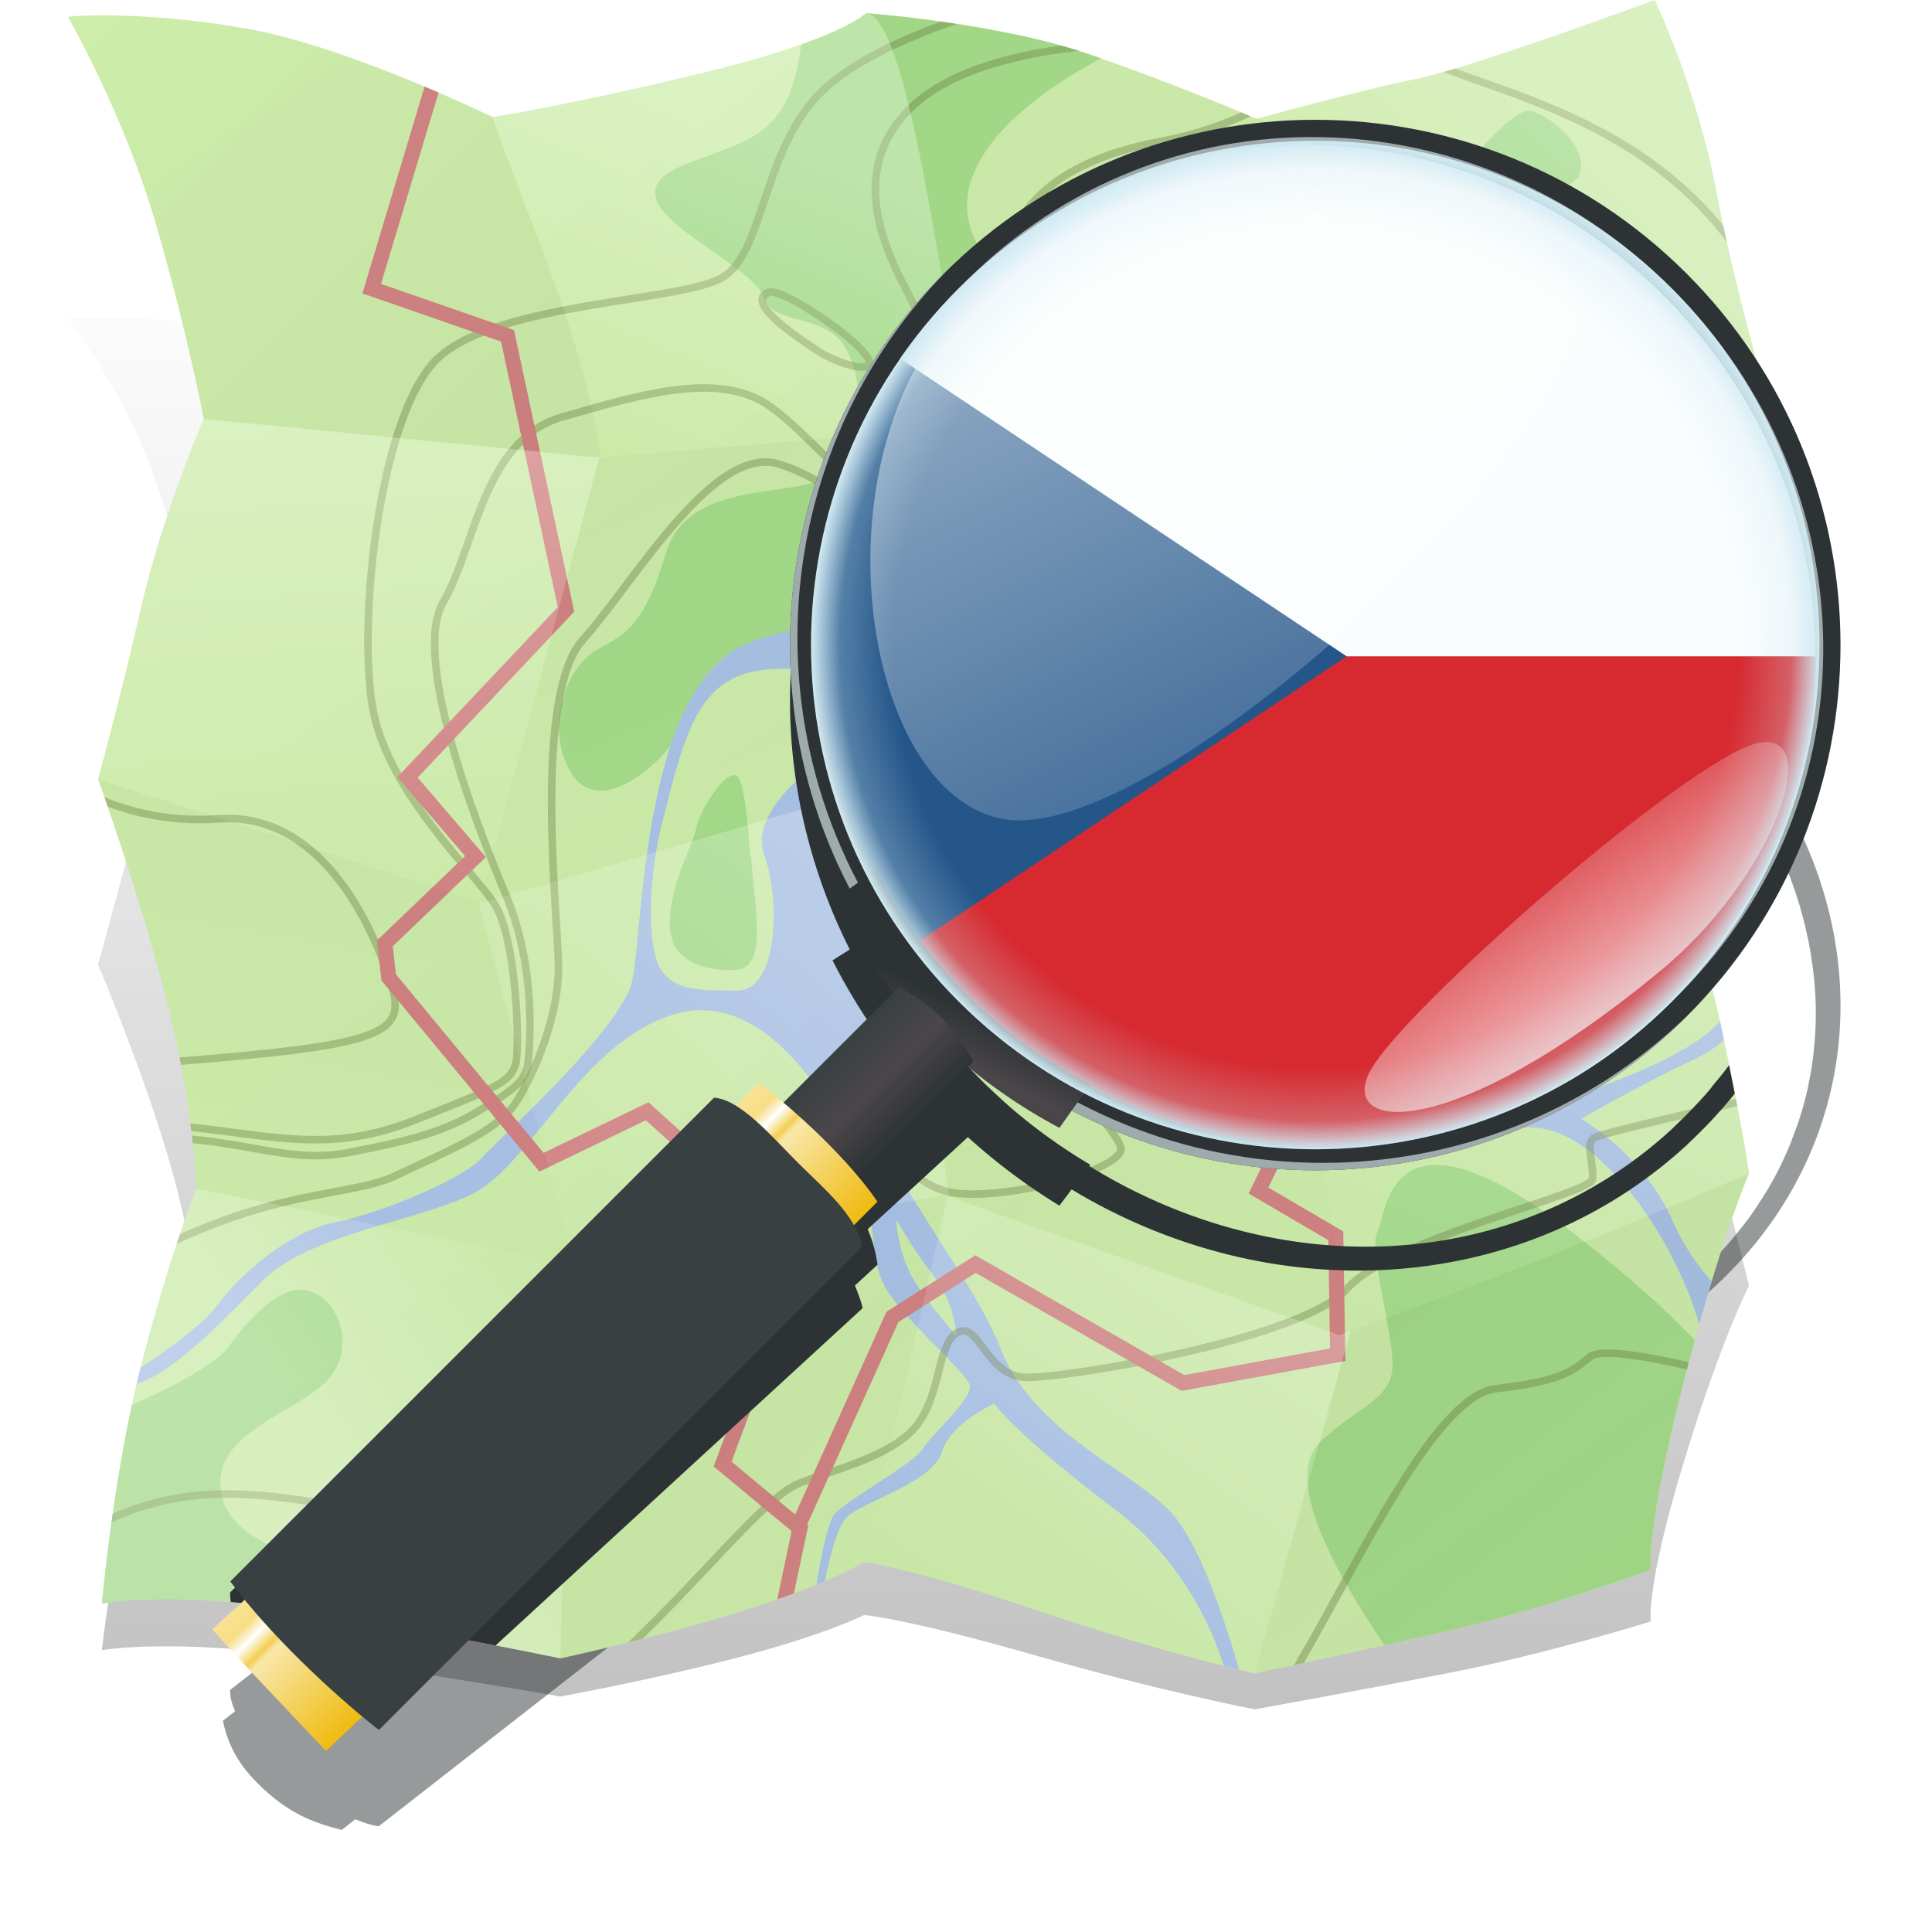 <svg xmlns="http://www.w3.org/2000/svg" xmlns:xlink="http://www.w3.org/1999/xlink" width="256" height="256"><defs><linearGradient id="L"><stop offset="0"/><stop offset="1" stop-opacity="0"/></linearGradient><linearGradient id="s"><stop offset="0" stop-color="#fff"/><stop offset=".5" stop-color="#fff" stop-opacity=".931"/><stop offset="1" stop-color="#fff" stop-opacity="0"/></linearGradient><linearGradient id="v"><stop offset="0" stop-color="#fff"/><stop offset="1" stop-color="#fff" stop-opacity="0"/></linearGradient><linearGradient id="h"><stop offset="0" stop-color="#f9e295"/><stop offset=".125" stop-color="#f7dd84"/><stop offset=".206" stop-color="#fff"/><stop offset=".301" stop-color="#f4ce51"/><stop offset=".341" stop-color="#f9e7aa"/><stop offset="1" stop-color="#efbb0e"/></linearGradient><linearGradient id="e"><stop offset="0" stop-color="#2d3335"/><stop offset=".5" stop-color="#4c464a"/><stop offset="1" stop-color="#384042"/></linearGradient><linearGradient id="d"><stop offset="0" stop-color="#d0e9f2" stop-opacity="0"/><stop offset=".839" stop-color="#d0e9f2" stop-opacity="0"/><stop offset=".943" stop-color="#d0e9f2" stop-opacity=".282"/><stop offset="1" stop-color="#d0e9f2"/></linearGradient><linearGradient id="c"><stop offset="0"/><stop offset="1" stop-opacity="0"/></linearGradient><linearGradient xlink:href="#a" id="ae" x1="94.25" y1="-94.672" x2="9" y2="-179.969" gradientUnits="userSpaceOnUse"/><linearGradient id="a"><stop offset="0"/><stop offset="1" stop-opacity="0"/></linearGradient><linearGradient xlink:href="#a" id="af" x1="50.75" y1="-114.438" x2="35.75" y2="-30.438" gradientUnits="userSpaceOnUse"/><linearGradient xlink:href="#a" id="ag" x1="77.625" y1="-163.125" x2="115.25" y2="-74.625" gradientUnits="userSpaceOnUse"/><linearGradient xlink:href="#a" id="ah" x1="56.5" y1="-50.438" x2="125.719" y2="7.063" gradientUnits="userSpaceOnUse"/><linearGradient xlink:href="#a" id="ai" x1="35" y1="-163.297" x2="180.75" y2="-146.797" gradientUnits="userSpaceOnUse"/><linearGradient xlink:href="#a" id="aj" x1="57" y1="-141.109" x2="179" y2="-41.609" gradientUnits="userSpaceOnUse"/><linearGradient xlink:href="#a" id="ak" x1="156" y1="-26.5" x2="208.25" y2="39.75" gradientUnits="userSpaceOnUse"/><linearGradient xlink:href="#a" id="al" x1="142.75" y1="-169.297" x2="235" y2="-77.297" gradientUnits="userSpaceOnUse"/><linearGradient xlink:href="#b" id="W" x1="214.25" y1="-161.359" x2="166.5" y2="-113.719" gradientUnits="userSpaceOnUse"/><linearGradient id="b"><stop offset="0" stop-color="#fff"/><stop offset="1" stop-color="#fff" stop-opacity="0"/></linearGradient><linearGradient xlink:href="#b" id="X" x1="53.25" y1="-126.5" x2="57.656" y2="-62.469" gradientUnits="userSpaceOnUse"/><linearGradient xlink:href="#b" id="Y" x1="39.5" y1="6.625" x2="75.719" y2="-17.125" gradientUnits="userSpaceOnUse"/><linearGradient xlink:href="#b" id="Z" x1="102" y1="-162.344" x2="85.313" y2="-121.438" gradientUnits="userSpaceOnUse"/><linearGradient xlink:href="#b" id="aa" x1="117.75" y1="-78.094" x2="63.5" y2="-14.75" gradientUnits="userSpaceOnUse"/><linearGradient xlink:href="#b" id="ab" x1="180.687" y1="-125.125" x2="133.937" y2="-60.75" gradientUnits="userSpaceOnUse"/><linearGradient xlink:href="#b" id="ac" x1="170.75" y1="-23.5" x2="130.219" y2="33.375" gradientUnits="userSpaceOnUse"/><linearGradient y2="-5.656" x2="181.75" y1="-76" x1="213.5" gradientUnits="userSpaceOnUse" id="ad" xlink:href="#b"/><linearGradient xlink:href="#c" id="V" x1="210.172" y1="72.064" x2="9" y2="-213.253" gradientUnits="userSpaceOnUse" gradientTransform="translate(0 -10)"/><clipPath id="S"><path d="M9 12.25s7.5 13 11.75 27.75S27 65.5 27 65.5s-5.5 12.75-8.25 24.75-5.75 23-5.75 23 5.75 16 9.25 30S26 167.5 26 167.5s-4 10.25-7.5 24.25-5 30.75-5 30.75 9.25-2 28.5 1.25 32.25 6 32.25 6 12.75-2.75 24-6.25 16.25-6.5 16.25-6.5 5.5.5 22.5 6.25 29.25 8.5 29.25 8.5 13-2.75 26-5.75 26.5-8 26.5-8-.75-5 4.25-24.5 8.75-28 8.75-28-.5-4.5-3.75-19.75S218 116 218 116s1.75-10.5 6.75-23.75S235 65.5 235 65.5s-4.75-15.25-7.5-29.75S219.25 10 219.25 10 195 19 187.5 20.5s-21 5.25-21 5.25-9.75-4.25-22-8.5-29.75-5.5-29.75-5.5-3.25 3.5-22 8-27.5 5.75-27.5 5.75-18.5-9-31.5-11.5-24-2-24.75-1.75z" fill="#ceeeab"/></clipPath><clipPath id="T"><path d="M9 12.25s7.5 13 11.75 27.75S27 65.5 27 65.5s-5.5 12.75-8.25 24.75-5.75 23-5.75 23 5.75 16 9.25 30S26 167.5 26 167.5s-4 10.25-7.5 24.25-5 30.75-5 30.75 9.25-2 28.5 1.25 32.25 6 32.25 6 12.75-2.75 24-6.25 16.25-6.5 16.25-6.5 5.5.5 22.5 6.25 29.25 8.5 29.25 8.5 13-2.75 26-5.75 26.5-8 26.5-8-.75-5 4.25-24.5 8.75-28 8.75-28-.5-4.5-3.75-19.75S218 116 218 116s1.75-10.5 6.75-23.75S235 65.5 235 65.5s-4.75-15.25-7.5-29.75S219.25 10 219.25 10 195 19 187.5 20.5s-21 5.25-21 5.25-9.75-4.25-22-8.5-29.75-5.5-29.75-5.5-3.25 3.5-22 8-27.5 5.75-27.5 5.75-18.5-9-31.5-11.5-24-2-24.75-1.75z" fill="#ceeeab"/></clipPath><clipPath id="R"><path d="M9 12.25s7.5 13 11.75 27.75S27 65.5 27 65.5s-5.5 12.75-8.25 24.75-5.75 23-5.75 23 5.75 16 9.25 30S26 167.5 26 167.5s-4 10.25-7.5 24.25-5 30.75-5 30.75 9.25-2 28.5 1.25 32.25 6 32.25 6 12.75-2.75 24-6.25 16.25-6.5 16.25-6.5 5.5.5 22.5 6.25 29.25 8.5 29.25 8.5 13-2.75 26-5.75 26.5-8 26.5-8-.75-5 4.25-24.5 8.75-28 8.75-28-.5-4.5-3.75-19.75S218 116 218 116s1.75-10.5 6.75-23.75S235 65.5 235 65.5s-4.75-15.25-7.5-29.75S219.25 10 219.25 10 195 19 187.5 20.5s-21 5.25-21 5.25-9.75-4.25-22-8.5-29.75-5.5-29.75-5.5-3.25 3.5-22 8-27.5 5.75-27.5 5.75-18.5-9-31.5-11.5-24-2-24.75-1.75z" fill="#ceeeab"/></clipPath><radialGradient xlink:href="#d" id="aL" cx="128" cy="86" fx="128" fy="86" r="47" gradientUnits="userSpaceOnUse" gradientTransform="matrix(1.021 0 0 -1.021 -212.723 173.83)"/><linearGradient xlink:href="#e" id="aN" x1="123" y1="150.375" x2="133" y2="150.375" gradientUnits="userSpaceOnUse" gradientTransform="matrix(-1 0 0 1 46 0)"/><linearGradient xlink:href="#e" id="aM" x1="128" y1="134.359" x2="130.875" y2="143.359" gradientUnits="userSpaceOnUse" gradientTransform="translate(-210)"/><linearGradient id="f"><stop offset="0" stop-color="#2d3335"/><stop offset=".5" stop-color="#4c464a"/><stop offset="1" stop-color="#384042"/></linearGradient><linearGradient y2="150.375" x2="133" y1="150.375" x1="123" gradientTransform="matrix(-2 0 0 1.77 174 -86.65)" gradientUnits="userSpaceOnUse" id="aP" xlink:href="#f"/><linearGradient id="g"><stop offset="0" stop-color="#2d3335"/><stop offset=".5" stop-color="#4c464a"/><stop offset="1" stop-color="#384042"/></linearGradient><linearGradient xlink:href="#h" id="aO" x1="120" y1="186.5" x2="136" y2="186.5" gradientUnits="userSpaceOnUse" gradientTransform="translate(-210)"/><linearGradient id="i"><stop offset="0" stop-color="#f9e295"/><stop offset=".125" stop-color="#f7dd84"/><stop offset=".206" stop-color="#fff"/><stop offset=".301" stop-color="#f4ce51"/><stop offset=".341" stop-color="#f9e7aa"/><stop offset="1" stop-color="#efbb0e"/></linearGradient><linearGradient y2="186.5" x2="136" y1="186.5" x1="120" gradientUnits="userSpaceOnUse" id="aQ" xlink:href="#i" gradientTransform="translate(-210 67)"/><linearGradient id="j"><stop offset="0" stop-color="#f9e295"/><stop offset=".125" stop-color="#f7dd84"/><stop offset=".206" stop-color="#fff"/><stop offset=".301" stop-color="#f4ce51"/><stop offset=".341" stop-color="#f9e7aa"/><stop offset="1" stop-color="#efbb0e"/></linearGradient><linearGradient id="k"><stop offset="0" stop-color="#f9e295"/><stop offset=".125" stop-color="#f7dd84"/><stop offset=".206" stop-color="#fff"/><stop offset=".301" stop-color="#f4ce51"/><stop offset=".341" stop-color="#f9e7aa"/><stop offset="1" stop-color="#efbb0e"/></linearGradient><linearGradient id="l"><stop offset="0" stop-color="#f9e295"/><stop offset=".125" stop-color="#f7dd84"/><stop offset=".206" stop-color="#fff"/><stop offset=".301" stop-color="#f4ce51"/><stop offset=".341" stop-color="#f9e7aa"/><stop offset="1" stop-color="#efbb0e"/></linearGradient><linearGradient id="q"><stop offset="0" stop-color="#d0e9f2" stop-opacity="0"/><stop offset=".839" stop-color="#d0e9f2" stop-opacity="0"/><stop offset=".943" stop-color="#d0e9f2" stop-opacity=".282"/><stop offset="1" stop-color="#d0e9f2"/></linearGradient><linearGradient id="p"><stop offset="0" stop-color="#2d3335"/><stop offset=".5" stop-color="#4c464a"/><stop offset="1" stop-color="#384042"/></linearGradient><linearGradient id="o"><stop offset="0" stop-color="#f9e295"/><stop offset=".125" stop-color="#f7dd84"/><stop offset=".206" stop-color="#fff"/><stop offset=".301" stop-color="#f4ce51"/><stop offset=".341" stop-color="#f9e7aa"/><stop offset="1" stop-color="#efbb0e"/></linearGradient><linearGradient id="n"><stop offset="0" stop-color="#2d3335"/><stop offset=".5" stop-color="#4c464a"/><stop offset="1" stop-color="#384042"/></linearGradient><linearGradient id="m"><stop offset="0" stop-color="#f9e295"/><stop offset=".125" stop-color="#f7dd84"/><stop offset=".206" stop-color="#fff"/><stop offset=".301" stop-color="#f4ce51"/><stop offset=".341" stop-color="#f9e7aa"/><stop offset="1" stop-color="#efbb0e"/></linearGradient><linearGradient xlink:href="#m" id="aK" gradientUnits="userSpaceOnUse" gradientTransform="rotate(45 104.976 51.259) scale(1.392)" x1="120" y1="186.5" x2="136" y2="186.5"/><linearGradient xlink:href="#n" id="aU" gradientUnits="userSpaceOnUse" gradientTransform="rotate(135 332.786 -39.719) scale(2.784 -2.464)" x1="123" y1="150.375" x2="133" y2="150.375"/><linearGradient xlink:href="#o" id="aT" gradientUnits="userSpaceOnUse" gradientTransform="rotate(45 217.553 97.89) scale(1.392)" x1="120" y1="186.5" x2="136" y2="186.5"/><linearGradient xlink:href="#p" id="aS" gradientUnits="userSpaceOnUse" gradientTransform="scale(-1.392 1.392) rotate(-45 -28.291 379.344)" x1="123" y1="150.375" x2="133" y2="150.375"/><linearGradient xlink:href="#p" id="aR" gradientUnits="userSpaceOnUse" gradientTransform="rotate(45 217.553 97.89) scale(1.392)" x1="128" y1="134.359" x2="130.875" y2="143.359"/><radialGradient xlink:href="#q" id="aY" gradientUnits="userSpaceOnUse" gradientTransform="scale(1.422 -1.422) rotate(-45 -51.091 19.464)" cx="128" cy="86" fx="128" fy="86" r="47"/><linearGradient id="r"><stop offset="0" stop-color="#2d3335"/><stop offset=".5" stop-color="#4c464a"/><stop offset="1" stop-color="#384042"/></linearGradient><linearGradient y2="150.375" x2="133" y1="167.727" x1="108.003" gradientTransform="rotate(135 332.786 -39.719) scale(2.784 -2.464)" gradientUnits="userSpaceOnUse" id="aV" xlink:href="#c"/><radialGradient xlink:href="#s" id="aZ" cx="159.613" cy="72.588" fx="159.613" fy="72.588" r="38.417" gradientTransform="matrix(1.212 0 0 .839 -46.348 24.528)" gradientUnits="userSpaceOnUse"/><linearGradient id="t"><stop offset="0" stop-color="#fff"/><stop offset="1" stop-color="#fff" stop-opacity="0"/></linearGradient><radialGradient r="38.417" fy="72.588" fx="159.613" cy="72.588" cx="159.613" gradientTransform="matrix(1.212 0 0 .839 -45.92 25.814)" gradientUnits="userSpaceOnUse" id="ba" xlink:href="#t"/><linearGradient id="u"><stop offset="0" stop-color="#d0e9f2" stop-opacity="0"/><stop offset=".839" stop-color="#d0e9f2" stop-opacity="0"/><stop offset=".943" stop-color="#d0e9f2" stop-opacity=".282"/><stop offset="1" stop-color="#d0e9f2"/></linearGradient><linearGradient xlink:href="#v" id="aW" x1="126.643" y1="29.815" x2="179.961" y2="137.196" gradientUnits="userSpaceOnUse" gradientTransform="translate(0 -10)"/><linearGradient id="w"><stop offset="0" stop-color="#fff"/><stop offset="1" stop-color="#fff" stop-opacity="0"/></linearGradient><linearGradient gradientTransform="matrix(-.503 .198 .197 -.433 276.156 123.417)" y2="137.196" x2="179.961" y1="29.815" x1="126.643" gradientUnits="userSpaceOnUse" id="aX" xlink:href="#w"/><linearGradient id="x"><stop offset="0" stop-color="#fff"/><stop offset="1" stop-color="#fff" stop-opacity="0"/></linearGradient><linearGradient id="y"><stop offset="0" stop-color="#fff"/><stop offset="1" stop-color="#fff" stop-opacity="0"/></linearGradient><linearGradient id="z"><stop offset="0" stop-color="#fff"/><stop offset="1" stop-color="#fff" stop-opacity="0"/></linearGradient><linearGradient id="A"><stop offset="0" stop-color="#fff"/><stop offset=".5" stop-color="#fff" stop-opacity=".931"/><stop offset="1" stop-color="#fff" stop-opacity="0"/></linearGradient><linearGradient id="B"><stop offset="0" stop-color="#fff"/><stop offset="1" stop-color="#fff" stop-opacity="0"/></linearGradient><filter id="aI"><feGaussianBlur stdDeviation="4.287"/></filter><linearGradient id="C"><stop offset="0"/><stop offset="1" stop-opacity="0"/></linearGradient><linearGradient id="D"><stop offset="0"/><stop offset="1" stop-opacity="0"/></linearGradient><linearGradient id="E"><stop offset="0"/><stop offset="1" stop-opacity="0"/></linearGradient><clipPath id="an"><path d="M9 12.25s7.5 13 11.75 27.75S27 65.5 27 65.5s-5.5 12.75-8.25 24.75-5.75 23-5.75 23 5.75 16 9.25 30S26 167.5 26 167.5s-4 10.25-7.5 24.25-5 30.75-5 30.75 9.25-2 28.5 1.25 32.25 6 32.25 6 12.75-2.75 24-6.25 16.25-6.5 16.25-6.5 5.5.5 22.5 6.25 29.25 8.5 29.25 8.5 13-2.75 26-5.75 26.5-8 26.5-8-.75-5 4.25-24.5 8.75-28 8.75-28-.5-4.5-3.75-19.75S218 116 218 116s1.75-10.5 6.75-23.75S235 65.5 235 65.5s-4.75-15.25-7.5-29.75S219.25 10 219.25 10 195 19 187.5 20.5s-21 5.25-21 5.25-9.75-4.25-22-8.5-29.75-5.5-29.75-5.5-3.25 3.5-22 8-27.5 5.75-27.5 5.75-18.5-9-31.5-11.5-24-2-24.75-1.75z" fill="#ceeeab"/></clipPath><clipPath id="ao"><path d="M9 12.25s7.5 13 11.75 27.75S27 65.5 27 65.5s-5.5 12.75-8.25 24.75-5.75 23-5.75 23 5.75 16 9.25 30S26 167.5 26 167.5s-4 10.25-7.5 24.25-5 30.75-5 30.75 9.25-2 28.5 1.25 32.25 6 32.25 6 12.75-2.75 24-6.25 16.25-6.5 16.25-6.5 5.5.5 22.5 6.25 29.25 8.5 29.25 8.5 13-2.75 26-5.75 26.5-8 26.5-8-.75-5 4.25-24.5 8.75-28 8.75-28-.5-4.5-3.75-19.75S218 116 218 116s1.75-10.5 6.75-23.75S235 65.5 235 65.5s-4.75-15.25-7.5-29.75S219.25 10 219.25 10 195 19 187.5 20.5s-21 5.25-21 5.25-9.75-4.25-22-8.5-29.75-5.5-29.75-5.5-3.25 3.5-22 8-27.5 5.75-27.5 5.75-18.5-9-31.5-11.5-24-2-24.75-1.75z" fill="#ceeeab"/></clipPath><clipPath id="ap"><path d="M9 12.25s7.5 13 11.75 27.75S27 65.5 27 65.5s-5.5 12.75-8.25 24.75-5.75 23-5.75 23 5.75 16 9.25 30S26 167.5 26 167.5s-4 10.25-7.5 24.25-5 30.75-5 30.75 9.25-2 28.5 1.25 32.25 6 32.25 6 12.75-2.75 24-6.25 16.25-6.5 16.25-6.5 5.5.5 22.5 6.25 29.25 8.5 29.25 8.5 13-2.75 26-5.75 26.5-8 26.5-8-.75-5 4.25-24.5 8.75-28 8.75-28-.5-4.5-3.75-19.75S218 116 218 116s1.75-10.5 6.75-23.75S235 65.5 235 65.5s-4.75-15.25-7.5-29.75S219.25 10 219.25 10 195 19 187.5 20.5s-21 5.25-21 5.25-9.75-4.25-22-8.5-29.75-5.5-29.75-5.5-3.25 3.5-22 8-27.5 5.75-27.5 5.75-18.5-9-31.5-11.5-24-2-24.75-1.75z" fill="#ceeeab"/></clipPath><linearGradient gradientTransform="translate(0 192)" xlink:href="#F" id="aq" x1="210.172" y1="72.064" x2="9" y2="-213.253" gradientUnits="userSpaceOnUse"/><linearGradient id="F"><stop offset="0"/><stop offset="1" stop-opacity="0"/></linearGradient><linearGradient xlink:href="#G" id="ar" x1="214.25" y1="-161.359" x2="166.5" y2="-113.719" gradientUnits="userSpaceOnUse"/><linearGradient id="G"><stop offset="0" stop-color="#fff"/><stop offset="1" stop-color="#fff" stop-opacity="0"/></linearGradient><linearGradient xlink:href="#G" id="as" x1="53.25" y1="-126.5" x2="57.656" y2="-62.469" gradientUnits="userSpaceOnUse"/><linearGradient xlink:href="#G" id="at" x1="39.5" y1="6.625" x2="75.719" y2="-17.125" gradientUnits="userSpaceOnUse"/><linearGradient xlink:href="#G" id="au" x1="102" y1="-162.344" x2="85.313" y2="-121.438" gradientUnits="userSpaceOnUse"/><linearGradient xlink:href="#G" id="av" x1="117.75" y1="-78.094" x2="63.5" y2="-14.75" gradientUnits="userSpaceOnUse"/><linearGradient xlink:href="#G" id="aw" x1="180.687" y1="-125.125" x2="133.937" y2="-60.75" gradientUnits="userSpaceOnUse"/><linearGradient xlink:href="#G" id="ax" x1="170.75" y1="-23.5" x2="130.219" y2="33.375" gradientUnits="userSpaceOnUse"/><linearGradient y2="-5.656" x2="181.75" y1="-76" x1="213.5" gradientUnits="userSpaceOnUse" id="ay" xlink:href="#G"/><linearGradient xlink:href="#H" id="az" x1="94.25" y1="-94.672" x2="9" y2="-179.969" gradientUnits="userSpaceOnUse"/><linearGradient id="H"><stop offset="0"/><stop offset="1" stop-opacity="0"/></linearGradient><linearGradient xlink:href="#H" id="aA" x1="50.75" y1="-114.438" x2="35.75" y2="-30.438" gradientUnits="userSpaceOnUse"/><linearGradient xlink:href="#H" id="aB" x1="77.625" y1="-163.125" x2="115.25" y2="-74.625" gradientUnits="userSpaceOnUse"/><linearGradient xlink:href="#H" id="aC" x1="56.5" y1="-50.438" x2="125.719" y2="7.063" gradientUnits="userSpaceOnUse"/><linearGradient xlink:href="#H" id="aD" x1="35" y1="-163.297" x2="180.75" y2="-146.797" gradientUnits="userSpaceOnUse"/><linearGradient xlink:href="#H" id="aE" x1="57" y1="-141.109" x2="179" y2="-41.609" gradientUnits="userSpaceOnUse"/><linearGradient xlink:href="#H" id="aF" x1="156" y1="-26.5" x2="208.25" y2="39.75" gradientUnits="userSpaceOnUse"/><linearGradient xlink:href="#H" id="aG" x1="142.75" y1="-169.297" x2="235" y2="-77.297" gradientUnits="userSpaceOnUse"/><linearGradient id="I"><stop offset="0" stop-color="#d0e9f2" stop-opacity="0"/><stop offset=".839" stop-color="#d0e9f2" stop-opacity="0"/><stop offset=".943" stop-color="#d0e9f2" stop-opacity=".282"/><stop offset="1" stop-color="#d0e9f2"/></linearGradient><clipPath id="am"><path d="M123.623 141.062c20.832 20.243 54.607 19.289 75.439-2.132 20.832-21.42 20.832-55.196 0-75.44-20.832-20.242-54.607-19.288-75.44 2.133-20.831 21.42-20.831 55.196 0 75.439z" fill="url(#J)"/></clipPath><radialGradient xlink:href="#I" id="J" gradientUnits="userSpaceOnUse" gradientTransform="matrix(.803 .78 .803 -.825 -10.402 73.423)" cx="128" cy="86" fx="128" fy="86" r="47"/><filter id="O"><feGaussianBlur stdDeviation="6.311"/></filter><linearGradient id="K"><stop offset="0"/><stop offset="1" stop-opacity="0"/></linearGradient><filter id="Q"><feGaussianBlur stdDeviation="4.457"/></filter><linearGradient xlink:href="#L" id="P" x1="122" y1="245.448" x2="122" y2="4.302" gradientUnits="userSpaceOnUse"/><clipPath id="aH"><path d="M9 22.578s7.5 12.394 11.75 26.8S27 74.373 27 74.373s-5.5 13.194-8.25 25.417C16 112.012 13 123.255 13 123.255s5.75 15.535 9.25 29.252c3.5 13.717 3.75 23.946 3.75 23.946s-4 10.574-7.5 24.857-5 31.154-5 31.154 9.25-2.748 28.5-1.055c19.25 1.694 32.25 3.392 32.25 3.392s12.75-3.781 24-8.19c11.25-4.41 16.25-7.815 16.25-7.815s5.5.055 22.5 4.43 29.25 6.134 29.25 6.134 13-3.801 26-7.852c13-4.052 26.5-10.144 26.5-10.144s-.75-4.939 4.25-24.843c5-19.905 8.75-28.708 8.75-28.708s-.514-4.455-3.75-19.447c-1.75-8.108-2.25-4.068-2.25-4.068s16.264-26.155 16.5-40.334C242.5 78.944 235 57.55 235 57.55s-4.75-14.866-7.5-29.143c-2.75-14.278-8.25-25.083-8.25-25.083S195 14.285 187.5 16.392c-7.5 2.106-21 6.948-21 6.948s-9.75-3.461-22-6.72c-12.25-3.26-29.75-3.094-29.75-3.094s-3.25 3.762-22 9.779c-18.75 6.016-27.5 7.974-27.5 7.974s-18.5-7.504-31.5-8.952c-13-1.449-24-.06-24.75.251z" opacity=".039" fill="url(#M)"/></clipPath><linearGradient xlink:href="#E" id="M" gradientUnits="userSpaceOnUse" gradientTransform="matrix(1 -.081 0 1 0 203.056)" x1="210.172" y1="72.064" x2="9" y2="-213.253"/><clipPath id="U"><path d="M62.75 3.844S83.113 39.14 94.652 79.187c11.54 40.048 16.97 69.235 16.97 69.235s-14.933 34.617-22.4 67.198c-7.466 32.58-15.612 62.447-15.612 62.447s15.612 43.44 25.115 81.452c9.503 38.01 10.181 65.84 10.181 65.84s-10.86 27.83-20.363 65.84c-9.502 38.012-13.575 83.49-13.575 83.49s25.114-5.43 77.38 3.393c52.265 8.824 87.56 16.29 87.56 16.29s34.618-7.466 65.163-16.968c30.544-9.503 44.12-17.648 44.12-17.648s14.932 1.357 61.089 16.969c46.156 15.611 79.416 23.078 79.416 23.078s35.296-7.467 70.592-15.612 71.949-21.72 71.949-21.72-2.036-13.576 11.54-66.52c13.574-52.944 23.756-76.022 23.756-76.022s-1.358-12.218-10.182-53.623c-8.823-41.404-27.15-80.773-27.15-80.773s4.751-28.508 18.326-64.483c13.576-35.975 27.83-72.628 27.83-72.628s-12.897-41.405-20.363-80.774c-7.466-39.368-22.4-69.913-22.4-69.913s-65.84 24.436-86.203 28.508c-20.363 4.073-57.017 14.254-57.017 14.254s-26.472-11.539-59.731-23.078C397.383 5.88 349.869 2.486 349.869 2.486s-8.824 9.503-59.731 21.721c-50.908 12.218-74.665 15.612-74.665 15.612s-50.229-24.436-85.525-31.224C94.652 1.808 64.786 3.165 62.75 3.844z" fill="#ceeeab"/></clipPath><clipPath id="aJ"><path d="M496.922 444.147c70.843 70.844 185.704 70.844 256.547 0 70.844-70.843 70.844-185.704 0-256.547-70.843-70.844-185.704-70.844-256.547 0-70.844 70.843-70.844 185.704 0 256.547z" fill="url(#N)"/></clipPath><radialGradient xlink:href="#I" id="N" gradientUnits="userSpaceOnUse" gradientTransform="scale(3.86 -3.86) rotate(-45 -57.61 -38.936)" cx="128" cy="86" fx="128" fy="86" r="47"/></defs><path transform="matrix(1 .069 0 .849 0 26.913)" d="M174.281 35.875c-17.599 0-35.192 6.64-48.719 19.906-.167.164-.334.303-.5.469-22.055 22.056-26.208 55.251-12.468 81.5l-2.281 1.625a72.07 72.07 0 0 0 8.093 12.125l-13.312 13.344c-1.342-.586-2.789-1.034-4.563-1.375l-2.844 2.844c-1.109-.484-2.138-.816-3.062-.875L30.5 229.563c-.037 1.1.226 2.187.656 3.28l-.531.532-1.094 1.094c.716 3.738 2.01 6.823 5.469 10.281 3.458 3.458 6.42 4.63 10.281 5.469l1.094-1.094.719-.719c1.088.462 2.13.786 3.093.844l64.126-64.125c-.243-.975-.62-1.935-1.032-2.906l3-3c-.25-1.732-.676-3.198-1.312-4.594l13.281-13.281a72.07 72.07 0 0 0 12.125 8.094l1.625-2.282c26.249 13.74 59.444 9.587 81.5-12.469.166-.165.305-.332.469-.5 26.694-27.216 26.548-70.92-.469-97.937-13.59-13.59-31.407-20.375-49.219-20.375zm-.5 3.281c.105.002.208-.002.313 0a65.85 65.85 0 0 1 5.719.375l.28.032.282.03c.146.018.292.045.438.063.896.11 1.794.228 2.687.375.62.102 1.227.224 1.844.344.343.066.689.116 1.031.188.724.152 1.436.323 2.156.5.313.076.626.137.938.218.073.02.145.043.219.063.955.253 1.896.516 2.843.812.073.023.147.04.219.063.947.3 1.907.625 2.844.968.053.02.103.043.156.063.955.352 1.902.728 2.844 1.125.051.022.105.04.156.063.942.4 1.885.836 2.813 1.28.042.02.083.043.125.063.935.451 1.862.91 2.78 1.407.034.017.061.044.094.062a67.646 67.646 0 0 1 2.75 1.563c.033.019.062.043.094.062.908.55 1.8 1.122 2.688 1.719.549.369 1.084.77 1.625 1.156.364.26.733.512 1.093.781.019.014.044.018.063.032.878.655 1.74 1.36 2.594 2.062a70.63 70.63 0 0 1 5.062 4.594 70.62 70.62 0 0 1 4.563 5.031c.009.011.022.02.03.031a70.167 70.167 0 0 1 2.063 2.594c.283.379.539.773.813 1.156.37.517.74 1.038 1.094 1.563.016.024.046.038.062.062.598.89 1.167 1.778 1.719 2.688.02.032.043.061.062.094.546.902 1.063 1.829 1.563 2.75.018.032.045.06.062.093.498.921.954 1.844 1.407 2.781l.062.126c.446.93.88 1.868 1.281 2.812.022.051.041.105.063.156.395.936.774 1.895 1.125 2.844.02.053.043.104.062.156.348.949.666 1.885.97 2.844.022.072.04.147.062.219.294.94.56 1.894.812 2.844.02.073.043.145.063.218.08.31.142.627.218.938.177.72.348 1.432.5 2.156.072.342.121.688.188 1.031.12.617.242 1.225.344 1.844.146.893.265 1.791.375 2.688.018.145.045.291.062.437l.031.281.032.281a65.844 65.844 0 0 1 .375 5.72c.002.103-.002.208 0 .312a64.664 64.664 0 0 1-.187 5.938l-.032.374a64.675 64.675 0 0 1-.281 2.75 65.2 65.2 0 0 1-.438 2.875c-.014.083-.017.168-.031.25-.022.125-.04.25-.063.375a64.563 64.563 0 0 1-1.343 5.781c-.164.587-.35 1.168-.532 1.75-.175.565-.34 1.128-.53 1.688a63.25 63.25 0 0 1-.938 2.563c-.06.155-.126.313-.188.468-.045.113-.08.232-.125.344a62.899 62.899 0 0 1-2.312 5.031c-.08.158-.168.312-.25.469-.416.797-.83 1.591-1.282 2.375-.095.166-.184.335-.28.5-.2.339-.42.664-.626 1-.361.59-.742 1.168-1.125 1.75-.005.007.005.024 0 .031a65.436 65.436 0 0 1-1.531 2.219c-.457.636-.954 1.251-1.438 1.875-.197.254-.36.53-.562.781-.134.168-.27.333-.406.5-.164.2-.334.395-.5.594a66.517 66.517 0 0 1-1.719 1.969 68.223 68.223 0 0 1-1.875 2c-.161.164-.306.337-.469.5-21.13 21.13-52.258 24.495-77.187 11.156l.125-.188a65.476 65.476 0 0 1-10.625-6.78c-.54-.424-1.066-.87-1.594-1.313a64.713 64.713 0 0 1-1.531-1.313c-.093-.083-.189-.166-.282-.25a70.638 70.638 0 0 1-2.406-2.312 70.648 70.648 0 0 1-2.312-2.407c-.084-.092-.167-.188-.25-.28a64.713 64.713 0 0 1-1.313-1.532c-.442-.528-.89-1.055-1.312-1.594a65.476 65.476 0 0 1-6.782-10.625l-.187.125c-13.339-24.929-9.974-56.057 11.156-77.187.163-.163.336-.308.5-.469a68.23 68.23 0 0 1 2-1.875 66.517 66.517 0 0 1 1.969-1.719c.272-.227.538-.465.812-.687.344-.278.716-.512 1.063-.782.624-.483 1.239-.98 1.875-1.437a65.36 65.36 0 0 1 2.25-1.531c.582-.383 1.159-.764 1.75-1.125.447-.274.892-.551 1.344-.813.681-.395 1.37-.757 2.062-1.125.176-.093.355-.19.531-.281a63.588 63.588 0 0 1 2.844-1.406 62.892 62.892 0 0 1 2.594-1.125c.153-.062.316-.096.469-.157A63.441 63.441 0 0 1 152 42.594c.56-.192 1.123-.356 1.687-.532.583-.18 1.164-.367 1.75-.53.882-.247 1.768-.48 2.657-.688.07-.017.147-.015.218-.032.416-.095.833-.193 1.25-.28.673-.142 1.356-.288 2.032-.407.082-.015.167-.017.25-.031a65.195 65.195 0 0 1 2.875-.438 64.691 64.691 0 0 1 5.906-.469 65.092 65.092 0 0 1 3.156-.03z" opacity=".7" fill="#2d3335" filter="url(#O)"/><path transform="matrix(1 0 0 .847 0 27.66)" d="M9 17.25s7.5 11 11.75 25.75S27 68.5 27 68.5s-5.5 12.75-8.25 24.75-5.75 25-5.75 25 5.75 16 9.25 30S26 170.5 26 170.5s-4 10.25-7.5 24.25-5 30.75-5 30.75 9.25-2 28.5 1.25 32.25 6 32.25 6 12.75-2.75 24-6.25 16.25-6.5 16.25-6.5 5.5.5 22.5 6.25 29.25 8.5 29.25 8.5 13-2.75 26-5.75 26.5-8 26.5-8-.75-5 4.25-24.5 8.75-28 8.75-28-.5-2.5-3.75-17.75S218 121 218 121s1.75-12.5 6.75-25.75S235 68.5 235 68.5s-4.75-15.25-7.5-29.75S219.25 15 219.25 15 195 24 187.5 25.5s-21 5.25-21 5.25-9.75-4.25-22-8.5-29.75-5.5-29.75-5.5-3.25 3.5-22 8-27.5 5.75-27.5 5.75-18.5-9-31.5-11.5-24-2-24.75-1.75z" opacity=".5" fill="url(#P)" filter="url(#Q)"/><path d="M9 2.25s7.5 13 11.75 27.75S27 55.5 27 55.5s-5.5 12.75-8.25 24.75-5.75 23-5.75 23 5.75 16 9.25 30S26 157.5 26 157.5s-4 10.25-7.5 24.25-5 30.75-5 30.75 9.25-2 28.5 1.25 32.25 6 32.25 6 12.75-2.75 24-6.25 16.25-6.5 16.25-6.5 5.5.5 22.5 6.25 29.25 8.5 29.25 8.5 13-2.75 26-5.75 26.5-8 26.5-8-.75-5 4.25-24.5 8.75-28 8.75-28-.5-4.5-3.75-19.75S218 106 218 106s1.75-10.5 6.75-23.75S235 55.5 235 55.5s-4.75-15.25-7.5-29.75S219.25 0 219.25 0 195 9 187.5 10.5s-21 5.25-21 5.25-9.75-4.25-22-8.5-29.75-5.5-29.75-5.5-3.25 3.5-22 8-27.5 5.75-27.5 5.75-18.5-9-31.5-11.5S9.75 2 9 2.25z" fill="#ceeeab"/><g clip-path="url(#R)" transform="translate(0 -10)"><path d="M110.75 5.5l-4.25 7c-.75 9-2.25 13.75-8.5 16.5s-12.25 3.5-11 7.5 13 9.25 14.25 13 8.25 1.75 11 7 2 15.25-3.75 17.25-17.5.5-20.25 9.5-4.75 10.5-9 12.75-7.25 10.5-3.5 16.5 12.25-1.25 15-6.5S98 97.25 98 97.25h23.75l59-1.75 3.25-3.75s3.25 4 2.75 8.75-3.75 14.75.25 17.25 19.5-2 24-7-4.75-28.25-10.5-29.5-18.5-1.75-17-7 11.75 4.5 17.25 3.25 16.75-21 12-25.25-24.25-5.25-25.75-8 21-8 22.25-11-2.5-7.25-6.25-8.5S189 41 182 40.5s-20 5.75-17.25 11.5-6 11-14.5 6.5-24.75-13-21.75-24S150 15.75 150 15.75L110.75 5.5zM97.187 112.719c-1.594.146-4.468 4.687-4.937 7.031-.5 2.5-3.25 6.75-3.5 12.25s4.75 6.75 8.75 6.5 2.75-6.75 2-15c-.25 0-.5-10.25-2-10.75-.094-.031-.206-.041-.313-.031zm92.72 51.656c-6.336.295-6.626 7.469-7.407 8.875-1.25 2.25 2.25 13.75 2 18s-4.75 5.25-9.5 9.75.5 16 11.25 31l44.75 1.25-1-35s4.75-4.25-20.75-24.25c-9.563-7.5-15.542-9.802-19.344-9.625zm-149.97 16.531c-4.029-.102-8.28 5.719-9.687 7.594-1.5 2-6.25 5-17 9.5l-14.5 34.25 53 4.25s1.75-11-4.25-15.75S30.25 215 29.25 207.5s9.25-10 13.75-14.25S45 182 40.75 181a4.015 4.015 0 0 0-.813-.094z" fill="#a6dd8b"/></g><path d="M158.531 75.344c-4.76-.015-9.031.969-11.531 3.156-8 7-35 .75-48.5 7s-13.25 38-14.75 44.5-17.5 20.75-20 23.5-13.25 7.25-19.5 8.5-12.75 7.25-15.5 11c-2.021 2.756-7.406 6.45-10.125 8.219-.046.181-.08.348-.125.531-.134.535-.247 1.083-.375 1.625 4.98-1.605 11.18-8.18 16.625-13.625 6.25-6.25 20-7.75 27.75-11.5S76.75 138.5 89 134.5s21.25 11.75 24.25 18.5 1.75 12.75 3.75 17 11 11.75 11.5 13.5-5 6.5-6.25 8.5-10.5 7-11.75 8.75c-.966 1.352-1.923 6.773-2.313 9.219.414-.17.755-.31 1.126-.469.483-2.53 1.515-7.078 2.937-8.5 2-2 11.25-4.5 12.5-8.5s7-6.5 7-6.5 2.75 4 16 14c8.833 6.667 12.758 15.534 14.406 20.719.674.17 1.533.41 2.031.531-1.22-4.319-4.836-16.239-8.937-20.75-5-5.5-18.5-10.75-22.75-22S108 144.25 115 138.25s16.5-4 28.5 7.5 46.25 5.75 57.75 3.75c9.955-1.731 20.834 14.883 23.906 26.031a303.703 303.703 0 0 1 1.656-5.75c-1.738-1.926-3.697-4.62-5.312-8.281-3.75-8.5-12-13.25-12-13.25s8.75-5 14.75-7.75a18.926 18.926 0 0 0 4.188-2.656c-.163-.774-.26-1.256-.438-2.094l-.094-.438c-4.765 5.563-19.232 9.616-21.656 10.938-2.75 1.5-18.25 3-35.75 4.5s-26.75-7.5-34.25-14.75-13-36-3-38 20 13.75 30 17 21.5-15.75 19.75-27c-1.203-7.734-13.997-12.625-24.469-12.656zm-53.344 13.281c1.276.002 5.86 1.594 6.563 2.375 2.25 2.5 2 7.25 0 8s-12.75 8-10.5 14.25 1.75 18-3.5 18-8 0-10-2.5-2-12 0-19.75 3.5-15 8-18.25c3.094-2.234 6.632-2.128 9.438-2.125zm13.594 73.094c.203.013 1.906 3.515 4.719 7.031 3 3.75 3.25 8.25 3.25 8.25s-4.25-4.75-6-8-2-7.25-2-7.25c0-.031.018-.032.031-.031z" fill="#aac3e7"/><path d="M122.75 62.25c6.25.5 12.25-2.25 10.75-6.5s-12.5-7.25-13.25-3 2 10.5 2.5 9.5zM108.75 46.75c-8.5-5.5-8.5-7.25-7-8s10.25 5 12.75 8-2.25 2-5.75 0z" opacity=".387" fill="none" stroke="#6d7f42" stroke-linecap="round" stroke-linejoin="round"/><g clip-path="url(#S)" transform="translate(0 -10)" fill="none" stroke="#6d7f42"><path d="M15.75 151.25c33-2.5 38.25-3.5 36.25-10.25s-8.75-23.5-23-22.5-22.75-6.75-22.75-6.75" opacity=".387" stroke-linecap="round" stroke-linejoin="round"/><path d="M17.5 177.25c18.25-10 28.75-8.5 35-11.5s13.25-5.75 15.75-9.5 5.75-11.5 5.75-18-3.5-36 3.25-43.5 17.25-26 26-23.25 12.25 9.75 22 9.5S147 77 149.5 68.75s-15.75-16-16-23 5.5-14.25 20.25-17 23.5-11.5 23.5-11.5" opacity=".387"/><path d="M14.5 161c15.25-1.5 22.25 3.5 31.5 1.75s13.25-3 17.75-5.75 6-3.75 6.25-6.5 1-12.5-3-22S54.5 97 58.75 89.75 64 68.25 74.5 65.25 95.5 59 102.25 64s12.75 14.25 20 14.5S134 77 136.75 74s4.5-10.25 1.75-13.75-15.5-5.5-17.25-9.5-10.75-17-.25-26.75 36.25-8.25 36.25-8.25" opacity=".387" stroke-linecap="round" stroke-linejoin="round"/><path d="M21.25 159c13.75 1 21.5 4.25 33.5-.5s13.5-5.25 13.75-8.75-.25-15.75-3-20-13-13.75-15.75-24.25.25-41 8.5-48.25 32-7.25 37.5-10.5 5.25-16.75 13-24.5 27-12.25 27-12.25M190 18.5c11.75 5 39 9.75 47.25 40.25M9.75 214c19-12.5 36-1.25 49-4s38.25-37.25 46-37 5.5-11.75 8.5-13.25 5.5 6 11.75 8 24.5-2.75 23.5-5.75-7-7.75-5.5-8.5 8.5 5 12.75 3.5 43.75-1 48.5-13.5 21.5-13.5 21.5-13.5M77.5 233.5c13.5-11.5 23.25-25 28.5-27s12.75-3.75 15.75-8 2.5-10.75 5.25-12 3.75 5.75 8.75 6 36.75-5 42.75-11.75 32.25-12.5 32.5-14.5-1-4.75.25-5.5 24.75-6 24.75-6M168.75 236c9-13.75 20.5-41 29.5-42s10.25-2.5 12.5-4.25 17 2.25 17 2.25" opacity=".387" stroke-linecap="round" stroke-linejoin="round"/></g><g clip-path="url(#T)" transform="translate(0 -10)" fill="none" stroke="#d38484" stroke-width="2" stroke-linecap="round"><path d="M57.75 20l-8.5 28.25 18 6.25L75 90.75 54 113l9 10.5L51 135l.5 4.5L71.75 164l14-6.75 20.5 18.5L95.75 204l10.25 8.5-2.75 13"/><path d="M105.75 212.25l12.5-27.75 11-7 27.5 15.75 20.5-3.75-.25-15.75-10.25-6 12.75-26.25 5.75-3.75 38.75-10"/></g><g><g opacity=".504"><path d="M219.25 330s-24.25 9-31.75 10.5-21 5.25-21 5.25-9.75-4.25-22-8.5-29.75-5.5-29.75-5.5-3.25 3.5-22 8-27.5 5.75-27.5 5.75-18.5-9-31.5-11.5-24-2-24.75-1.75c0 0 7.5 13 11.75 27.75S27 385.5 27 385.5l51.469 5.125 48.969-4 52.25 12.031c10.385-4.418 52.116-4.9 55.312-13.156 0 0-4.75-15.25-7.5-29.75S219.25 330 219.25 330z" fill="#b1e479"/><path d="M27 385.5s-5.5 12.75-8.25 24.75-5.75 23-5.75 23l50.969 16.375 53.718-15.75 52.25 17.531C186.303 447.15 202.334 442.288 218 436c0 0 1.75-10.5 6.75-23.75S235 385.5 235 385.5c-3.196 8.256-44.927 8.739-55.313 13.156l-52.25-12.031-47.968 4L27 385.5z" fill="#87d531"/><path d="M231.75 485.5c-17.9 7.671-35.943 14.904-54.313 21.406l-52.25-18.531-50.218 9L26 487.5s-4 10.25-7.5 24.25-5 30.75-5 30.75 9.25-2 28.5 1.25 32.25 6 32.25 6 12.75-2.75 24-6.25 16.25-6.5 16.25-6.5 5.5.5 22.5 6.25 29.25 8.5 29.25 8.5 13-2.75 26-5.75 26.5-8 26.5-8-.75-5 4.25-24.5 8.75-28 8.75-28z" fill="#ceeeab"/><path d="M13 433.25s5.75 16 9.25 30S26 487.5 26 487.5l48.969 9.875 50.219-9 52.25 18.531c18.369-6.502 36.413-13.735 54.312-21.406 0 0-.5-4.5-3.75-19.75S218 436 218 436c-15.666 6.288-31.698 11.15-48.063 15.406l-52.25-17.531-53.718 15.75L13 433.25z" fill="#b9e787"/></g><g opacity=".522"><path d="M13.719 332.031c-2.73-.007-4.438.125-4.719.219 0 0 7.5 13 11.75 27.75S27 385.5 27 385.5s-5.5 12.75-8.25 24.75-5.75 23-5.75 23 5.75 16 9.25 30S26 487.5 26 487.5s-4 10.25-7.5 24.25-5 30.75-5 30.75 9.25-2 28.5 1.25 32.25 6 32.25 6l1.5-53.25L63.5 450l16-59.75c-2.22-15.48-9.068-30.046-14.25-44.75 0 0-18.5-9-31.5-11.5-8.125-1.563-15.483-1.957-20.031-1.969z" fill="#83d32b"/><path d="M114.75 331.75s-3.25 3.5-22 8-27.5 5.75-27.5 5.75c5.182 14.704 12.03 29.27 14.25 44.75L63.5 450l12.25 46.5-1.5 53.25s12.75-2.75 24-6.25 16.25-6.5 16.25-6.5l11.25-48.5-8.25-54.25 11.75-45c-3.44-9.727-8.064-56.93-14.5-57.5z" fill="#b1e479"/><path d="M219.25 330s-24.25 9-31.75 10.5-21 5.25-21 5.25c4.924-1.358 11.437 45.392 14.25 52.25l-11.25 53.25 9.5 55-12.75 45.5s13-2.75 26-5.75 26.5-8 26.5-8-.75-5 4.25-24.5 8.75-28 8.75-28-.5-4.5-3.75-19.75S218 436 218 436s1.75-10.5 6.75-23.75S235 385.5 235 385.5s-4.75-15.25-7.5-29.75-8.25-25.75-8.25-25.75z" fill="#a4df62"/><path d="M114.75 331.75c6.436.57 11.06 47.773 14.5 57.5l-11.75 45 8.25 53.25L114.5 537s5.5.5 22.5 6.25 29.25 8.5 29.25 8.5l12.75-45.5-9.5-55L180.75 398c-2.813-6.858-9.326-53.608-14.25-52.25 0 0-9.75-4.25-22-8.5s-29.75-5.5-29.75-5.5z" fill="#ceeeab"/></g><path d="M9-189.75s7.5 13 11.75 27.75S27-136.5 27-136.5s-5.5 12.75-8.25 24.75-5.75 23-5.75 23 5.75 16 9.25 30S26-34.5 26-34.5s-4 10.25-7.5 24.25-5 30.75-5 30.75 9.25-2 28.5 1.25 32.25 6 32.25 6S87 25 98.25 21.5 114.5 15 114.5 15s5.5.5 22.5 6.25 29.25 8.5 29.25 8.5 13-2.75 26-5.75 26.5-8 26.5-8S218 11 223-8.5s8.75-28 8.75-28-.5-4.5-3.75-19.75S218-86 218-86s1.75-10.5 6.75-23.75S235-136.5 235-136.5s-4.75-15.25-7.5-29.75-8.25-25.75-8.25-25.75-24.25 9-31.75 10.5-21 5.25-21 5.25-9.75-4.25-22-8.5-29.75-5.5-29.75-5.5-3.25 3.5-22 8-27.5 5.75-27.5 5.75-18.5-9-31.5-11.5-24-2-24.75-1.75z" opacity=".039" fill="url(#V)" transform="translate(0 192)"/></g><g><g opacity=".27"><path d="M219.25-182s-24.25 9-31.75 10.5-21 5.25-21 5.25c4.924-1.358 11.437 45.392 14.25 52.25l-.063.281c11.808-4.074 51.211-4.767 54.313-12.781 0 0-4.75-15.25-7.5-29.75S219.25-182 219.25-182z" fill="url(#W)" transform="translate(0 182)"/><path d="M27-126.5s-5.5 12.75-8.25 24.75-5.75 23-5.75 23l50.625 16.281 15.781-58.906L27-126.5z" fill="url(#X)" transform="translate(0 182)"/><path d="M26-24.5S22-14.25 18.5-.25s-5 30.75-5 30.75.147-.045.438-.094c2.033-.338 11.218-1.5 28.062 1.344 19.25 3.25 32.25 6 32.25 6l1.469-52.5-.75.125L26-24.5z" fill="url(#Y)" transform="translate(0 182)"/><path d="M114.75-180.25s-3.25 3.5-22 8-27.5 5.75-27.5 5.75c5.182 14.704 12.03 29.27 14.25 44.75l-.094.313 48.031-3.938 1.126.25c-3.363-13.323-7.797-54.592-13.813-55.125z" fill="url(#Z)" transform="translate(0 182)"/><path d="M117.594-78.094L63.969-62.375l-.344-.094L63.5-62l12.25 46.5-.031.75 49.469-8.875.53.188.032-.063-8.25-54.25.094-.344z" fill="url(#aa)" transform="translate(0 182)"/><path d="M128.563-125.125c.234.928.463 1.742.687 2.375l-11.656 44.656.093-.031L169.5-60.75l11.187-52.969c-.356.123-.695.246-1 .375l-51.125-11.781z" fill="url(#ab)" transform="translate(0 182)"/><path d="M125.531-23.5L114.5 25s5.5.5 22.5 6.25c2.125.719 4.163 1.406 6.125 2.031 1.962.626 3.855 1.186 5.625 1.719 10.617 3.2 17.5 4.75 17.5 4.75l12.719-45.406c-.513.182-1.019.38-1.531.562L125.53-23.5z" fill="url(#ac)" transform="translate(0 182)"/><path d="M218-76c-15.666 6.288-31.698 11.15-48.063 15.406l-.437-.156 9.5 55-.031.094c17.839-6.36 35.381-13.387 52.781-20.844 0 0-.5-4.5-3.75-19.75S218-76 218-76z" fill="url(#ad)" transform="translate(0 182)"/></g><g opacity=".043"><path d="M13.719-179.969a58.605 58.605 0 0 0-2.719.063c-.445.018-.855.039-1.156.062-.03.002-.066-.002-.094 0-.398.033-.656.063-.75.094 0 0 7.5 13 11.75 27.75S27-126.5 27-126.5l51.469 5.125.937-.063.094-.312c-2.22-15.48-9.068-30.046-14.25-44.75 0 0-18.5-9-31.5-11.5-1.018-.196-2.01-.37-3-.531-.596-.097-1.167-.197-1.75-.281-.237-.035-.453-.062-.688-.094-1.306-.182-2.588-.34-3.812-.469-.735-.077-1.395-.128-2.094-.187a114.157 114.157 0 0 0-4.781-.313 96.716 96.716 0 0 0-3.906-.094z" fill="url(#ae)" transform="translate(0 182)"/><path d="M13-78.75s5.75 16 9.25 30S26-24.5 26-24.5l48.969 9.875.75-.125.031-.75L63.5-62l.125-.469L13-78.75z" fill="url(#af)" transform="translate(0 182)"/><path d="M127.438-125.375l-47.97 4h-.062L63.625-62.469l.344.094 53.625-15.719 11.656-44.656c-.224-.633-.453-1.447-.688-2.375l-1.125-.25z" fill="url(#ag)" transform="translate(0 182)"/><path d="M125.188-23.625l-49.47 8.875-1.468 52.5S87 35 98.25 31.5 114.5 25 114.5 25l11.219-48.438-.531-.187z" fill="url(#ah)" transform="translate(0 182)"/><path d="M114.75-180.25c6.016.533 10.45 41.802 13.813 55.125l51.125 11.781c.304-.13.643-.252 1-.375l.062-.281c-2.813-6.858-9.326-53.608-14.25-52.25 0 0-.613-.254-1.719-.719a350.283 350.283 0 0 0-20.281-7.781c-12.25-4.25-29.75-5.5-29.75-5.5z" fill="url(#ai)" transform="translate(0 182)"/><path d="M117.688-78.125l-.094.031-.094.344 8.25 53.25-.219 1 51.907 18.406c.512-.181 1.019-.38 1.53-.562L179-5.75l-9.5-55-51.813-17.375z" fill="url(#aj)" transform="translate(0 182)"/><path d="M231.75-26.5c-17.4 7.457-34.942 14.484-52.781 20.844L166.25 39.75s13-2.75 26-5.75 26.5-8 26.5-8S218 21 223 1.5s8.75-28 8.75-28z" fill="url(#ak)" transform="translate(0 182)"/><path d="M235-126.5c-3.102 8.014-42.505 8.707-54.313 12.781L169.5-60.75l.438.156C186.302-64.85 202.334-69.712 218-76c0 0 1.75-10.5 6.75-23.75S235-126.5 235-126.5z" fill="url(#al)" transform="translate(0 182)"/></g></g><g><path d="M174.281 35.875c-17.599 0-35.192 6.64-48.719 19.906-.167.164-.334.303-.5.469-22.055 22.056-26.208 55.251-12.468 81.5l-2.281 1.625a72.07 72.07 0 0 0 8.093 12.125l-13.312 13.344c-1.342-.586-2.789-1.034-4.563-1.375l-2.844 2.844c-1.109-.484-2.138-.816-3.062-.875L30.5 229.563c-.037 1.1.226 2.187.656 3.28l-.531.532-1.094 1.094c.716 3.738 2.01 6.823 5.469 10.281 3.458 3.458 6.42 4.63 10.281 5.469l1.094-1.094.719-.719c1.088.462 2.13.786 3.093.844l64.126-64.125c-.243-.975-.62-1.935-1.032-2.906l3-3c-.25-1.732-.676-3.198-1.312-4.594l13.281-13.281a72.07 72.07 0 0 0 12.125 8.094l1.625-2.282c26.249 13.74 59.444 9.587 81.5-12.469.166-.165.305-.332.469-.5 26.694-27.216 26.548-70.92-.469-97.937-13.59-13.59-31.407-20.375-49.219-20.375zm-.5 3.281c.105.002.208-.002.313 0a65.85 65.85 0 0 1 5.719.375l.28.032.282.03c.146.018.292.045.438.063.896.11 1.794.228 2.687.375.62.102 1.227.224 1.844.344.343.066.689.116 1.031.188.724.152 1.436.323 2.156.5.313.076.626.137.938.218.073.02.145.043.219.063.955.253 1.896.516 2.843.812.073.023.147.04.219.063.947.3 1.907.625 2.844.968.053.02.103.043.156.063.955.352 1.902.728 2.844 1.125.051.022.105.04.156.063.942.4 1.885.836 2.813 1.28.042.02.083.043.125.063.935.451 1.862.91 2.78 1.407.034.017.061.044.094.062a67.646 67.646 0 0 1 2.75 1.563c.033.019.062.043.094.062.908.55 1.8 1.122 2.688 1.719.549.369 1.084.77 1.625 1.156.364.26.733.512 1.093.781.019.014.044.018.063.032.878.655 1.74 1.36 2.594 2.062a70.63 70.63 0 0 1 5.062 4.594 70.62 70.62 0 0 1 4.563 5.031c.009.011.022.02.03.031a70.167 70.167 0 0 1 2.063 2.594c.283.379.539.773.813 1.156.37.517.74 1.038 1.094 1.563.016.024.046.038.062.062.598.89 1.167 1.778 1.719 2.688.02.032.043.061.062.094.546.902 1.063 1.829 1.563 2.75.018.032.045.06.062.093.498.921.954 1.844 1.407 2.781l.062.126c.446.93.88 1.868 1.281 2.812.022.051.041.105.063.156.395.936.774 1.895 1.125 2.844.02.053.043.104.062.156.348.949.666 1.885.97 2.844.022.072.04.147.062.219.294.94.56 1.894.812 2.844.02.073.043.145.063.218.08.31.142.627.218.938.177.72.348 1.432.5 2.156.072.342.121.688.188 1.031.12.617.242 1.225.344 1.844.146.893.265 1.791.375 2.688.018.145.045.291.062.437l.031.281.032.281a65.844 65.844 0 0 1 .375 5.72c.002.103-.002.208 0 .312a64.664 64.664 0 0 1-.187 5.938l-.032.374a64.675 64.675 0 0 1-.281 2.75 65.2 65.2 0 0 1-.438 2.875c-.014.083-.017.168-.031.25-.022.125-.04.25-.063.375a64.563 64.563 0 0 1-1.343 5.781c-.164.587-.35 1.168-.532 1.75-.175.565-.34 1.128-.53 1.688a63.25 63.25 0 0 1-.938 2.563c-.06.155-.126.313-.188.468-.045.113-.08.232-.125.344a62.899 62.899 0 0 1-2.312 5.031c-.08.158-.168.312-.25.469-.416.797-.83 1.591-1.282 2.375-.095.166-.184.335-.28.5-.2.339-.42.664-.626 1-.361.59-.742 1.168-1.125 1.75-.005.007.005.024 0 .031a65.436 65.436 0 0 1-1.531 2.219c-.457.636-.954 1.251-1.438 1.875-.197.254-.36.53-.562.781-.134.168-.27.333-.406.5-.164.2-.334.395-.5.594a66.517 66.517 0 0 1-1.719 1.969 68.223 68.223 0 0 1-1.875 2c-.161.164-.306.337-.469.5-21.13 21.13-52.258 24.495-77.187 11.156l.125-.188a65.476 65.476 0 0 1-10.625-6.78c-.54-.424-1.066-.87-1.594-1.313a64.713 64.713 0 0 1-1.531-1.313c-.093-.083-.189-.166-.282-.25a70.638 70.638 0 0 1-2.406-2.312 70.648 70.648 0 0 1-2.312-2.407c-.084-.092-.167-.188-.25-.28a64.713 64.713 0 0 1-1.313-1.532c-.442-.528-.89-1.055-1.312-1.594a65.476 65.476 0 0 1-6.782-10.625l-.187.125c-13.339-24.929-9.974-56.057 11.156-77.187.163-.163.336-.308.5-.469a68.23 68.23 0 0 1 2-1.875 66.517 66.517 0 0 1 1.969-1.719c.272-.227.538-.465.812-.687.344-.278.716-.512 1.063-.782.624-.483 1.239-.98 1.875-1.437a65.36 65.36 0 0 1 2.25-1.531c.582-.383 1.159-.764 1.75-1.125.447-.274.892-.551 1.344-.813.681-.395 1.37-.757 2.062-1.125.176-.093.355-.19.531-.281a63.588 63.588 0 0 1 2.844-1.406 62.892 62.892 0 0 1 2.594-1.125c.153-.062.316-.096.469-.157A63.441 63.441 0 0 1 152 42.594c.56-.192 1.123-.356 1.687-.532.583-.18 1.164-.367 1.75-.53.882-.247 1.768-.48 2.657-.688.07-.017.147-.015.218-.032.416-.095.833-.193 1.25-.28.673-.142 1.356-.288 2.032-.407.082-.015.167-.017.25-.031a65.195 65.195 0 0 1 2.875-.438 64.691 64.691 0 0 1 5.906-.469 65.092 65.092 0 0 1 3.156-.03z" transform="matrix(1 .081 0 1 0 -21.056)" clip-path="url(#aH)" fill="#2d3335" filter="url(#aI)"/></g><g><g clip-path="url(#aJ)" transform="matrix(.368 0 0 .368 -55.99 -30.868)"><path fill="#d7141a" d="M187.027 20.19h900v600h-900z"/><path fill="#fff" d="M187.027 20.19h900v300h-900z"/><path d="M637.027 320.19l-450-300v600z" fill="#11457e"/></g></g><g><path d="M48.01 227.457l-4.807 4.558c-5.007-5.315-10.24-10.707-15.08-16.133l4.49-4.073c6.83 6.534 8.873 8.53 15.397 15.648z" fill="url(#aK)"/><path d="M-95.5 225c28.719 0 52 23.281 52 52s-23.281 52-52 52-52-23.281-52-52 23.281-52 52-52z" fill="#d0e9f2" fill-opacity=".476"/><path d="M-82 136c-27.614 0-50-22.386-50-50s22.386-50 50-50 50 22.386 50 50-22.386 50-50 50zm0-3c26.51 0 48-20.49 48-47s-21.49-47-48-47-48 20.49-48 47 21.49 47 48 47z" fill="#2d3335"/><path d="M-82 136c-27.614 0-50-22.386-50-50 0-.168-.002-.332 0-.5.27 27.382 22.554 49.5 50 49.5s49.73-22.118 50-49.5c.002.168 0 .332 0 .5 0 27.614-22.386 50-50 50zm-48-50.5c-.002-.167 0-.332 0-.5 0-26.51 21.49-47 48-47s48 20.49 48 47c0 .168.002.333 0 .5C-34.27 59.234-55.658 39-82 39s-47.73 20.234-48 46.5z" fill="#9eaaac"/><path d="M-82 134c26.51 0 48-21.49 48-48s-21.49-48-48-48-48 21.49-48 48 21.49 48 48 48z" fill="#d0e9f2" fill-opacity=".476"/><path d="M-82 134c26.51 0 48-21.49 48-48s-21.49-48-48-48-48 21.49-48 48 21.49 48 48 48z" fill="url(#aL)"/><path d="M-96.438 130.719l-.843 5A52.03 52.03 0 0 0-82 138c5.316 0 10.451-.8 15.281-2.281l-.844-5A46.902 46.902 0 0 1-82 133c-5.041 0-9.885-.812-14.438-2.281z" fill="url(#aM)"/><path d="M-82 136.25a16 16 0 0 1 5 .813v26.625a16 16 0 0 1-5 .812 16 16 0 0 1-5-.813v-26.625a16 16 0 0 1 5-.812z" fill="url(#aN)"/><path d="M-82 150.5c3.514 0 5.613.653 8 2.438v67.124c-3.137.91-4.486 1.438-8 1.438-3.514 0-4.863-.528-8-1.438v-67.124c2.637-1.785 4.486-2.438 8-2.438z" fill="url(#aO)"/><path d="M-82 154.5c3.514 0 7.238.778 10 2.438v65.124c-2.012 1.785-6.486 2.438-10 2.438-3.514 0-7.863-.153-10-2.438v-65.124c1.887-1.66 6.486-2.438 10-2.438z" fill="url(#aP)"/><path d="M-82 217.5c3.514 0 5.863.778 8 2.438v5.124c-2.387 1.535-4.486 2.438-8 2.438-3.514 0-5.738-.903-8-2.438v-5.124c2.387-1.91 4.486-2.438 8-2.438z" fill="url(#aQ)"/><path d="M-82 221.5c-3.514 0-5.613.277-8 2.438v1.125c2.262 1.535 4.486 2.437 8 2.437 3.514 0 5.613-.902 8-2.438v-1.125c-2.512-2.035-4.486-2.437-8-2.437z" fill="#e0bb41"/><path d="M125.064 134.686c-27.18-27.18-27.18-71.247 0-98.427 27.18-27.18 71.247-27.18 98.427 0 27.18 27.18 27.18 71.247 0 98.427-27.18 27.18-71.247 27.18-98.427 0zm2.953-2.953c26.093 26.093 67.413 27.077 93.506.984 26.093-26.092 25.108-67.413-.984-93.506-26.093-26.092-67.414-27.077-93.506-.984-26.093 26.093-25.109 67.413.984 93.506z" fill="#2d3335"/><path d="M125.064 134.686c-27.18-27.18-27.18-71.247 0-98.427.166-.166.325-.33.492-.493-26.685 27.218-26.522 70.921.492 97.936 27.015 27.014 70.718 27.177 97.935.492-.163.167-.326.326-.492.492-27.18 27.18-71.247 27.18-98.427 0zm2.46-96.951c.163-.167.328-.327.493-.492 26.093-26.093 67.413-25.109 93.506.984 26.092 26.093 27.077 67.413.984 93.506-.165.165-.326.33-.492.492 25.587-26.118 24.451-67.086-1.477-93.014-25.927-25.927-66.895-27.063-93.013-1.476z" fill="#9eaaac"/><path d="M127.033 132.717c26.092 26.093 68.397 26.093 94.49 0 26.093-26.092 26.093-68.397 0-94.49-26.093-26.092-68.398-26.092-94.49 0-26.093 26.093-26.093 68.398 0 94.49z" fill="#d0e9f2" fill-opacity=".476" opacity=".22"/><path d="M116.052 115.277l-5.752 4.091a72.425 72.425 0 0 0 12.796 17.286 72.425 72.425 0 0 0 17.286 12.796l4.09-5.752a65.286 65.286 0 0 1-16.455-11.965 65.287 65.287 0 0 1-11.965-16.456z" fill="url(#aR)"/><path d="M124.818 134.932a22.271 22.271 0 0 1 4.122 5.721l-26.206 26.206a22.271 22.271 0 0 1-5.722-4.121 22.271 22.271 0 0 1-4.121-5.721l26.206-26.207a22.27 22.27 0 0 1 5.721 4.122z" fill="url(#aS)"/><path d="M116.267 159.232L50.199 225.3c-3.984-2.192-5.832-3-9.29-6.459-3.458-3.458-4.267-5.306-6.459-9.29l66.068-66.068c5.064 3.748 12.117 10.398 15.749 15.749z" fill="url(#aT)"/><path d="M105.779 154.118c3.458 3.458 7.435 6.666 8.52 11.02l-64.1 64.099c-6.517-5.155-14.555-12.79-19.686-19.686l64.1-64.1c3.491.224 7.659 5.16 11.117 8.618l.049.049z" fill="url(#aU)"/><path d="M105.534 154.363c3.459 3.458 7.68 6.421 8.764 10.774l-64.1 64.1c-7.876-6.908-11.797-10.624-19.685-19.686l64.1-64.1c3.491.224 7.414 5.453 10.872 8.912h.05z" opacity=".596" fill="url(#aV)"/><path d="M131.168 37.05c40.659-32.173 78.136-12.728 77.782 5.303-.353 18.031-56.568 70.357-76.367 66.115-19.8-4.243-25.456-53.387-1.415-71.418z" opacity=".604" fill="url(#aW)"/><path d="M219.463 129.09c-26.794 21.983-41.808 21.007-38.075 13.138 3.734-7.87 42.326-41.655 51.448-43.748 9.12-2.093 2.275 18.041-13.373 30.61z" opacity=".765" fill="url(#aX)"/><path d="M127.033 132.717c26.092 26.093 68.397 26.093 94.49 0 26.093-26.092 26.093-68.397 0-94.49-26.093-26.092-68.398-26.093-94.49 0-26.093 26.093-26.093 68.398 0 94.49z" fill="url(#aY)"/></g></svg>
